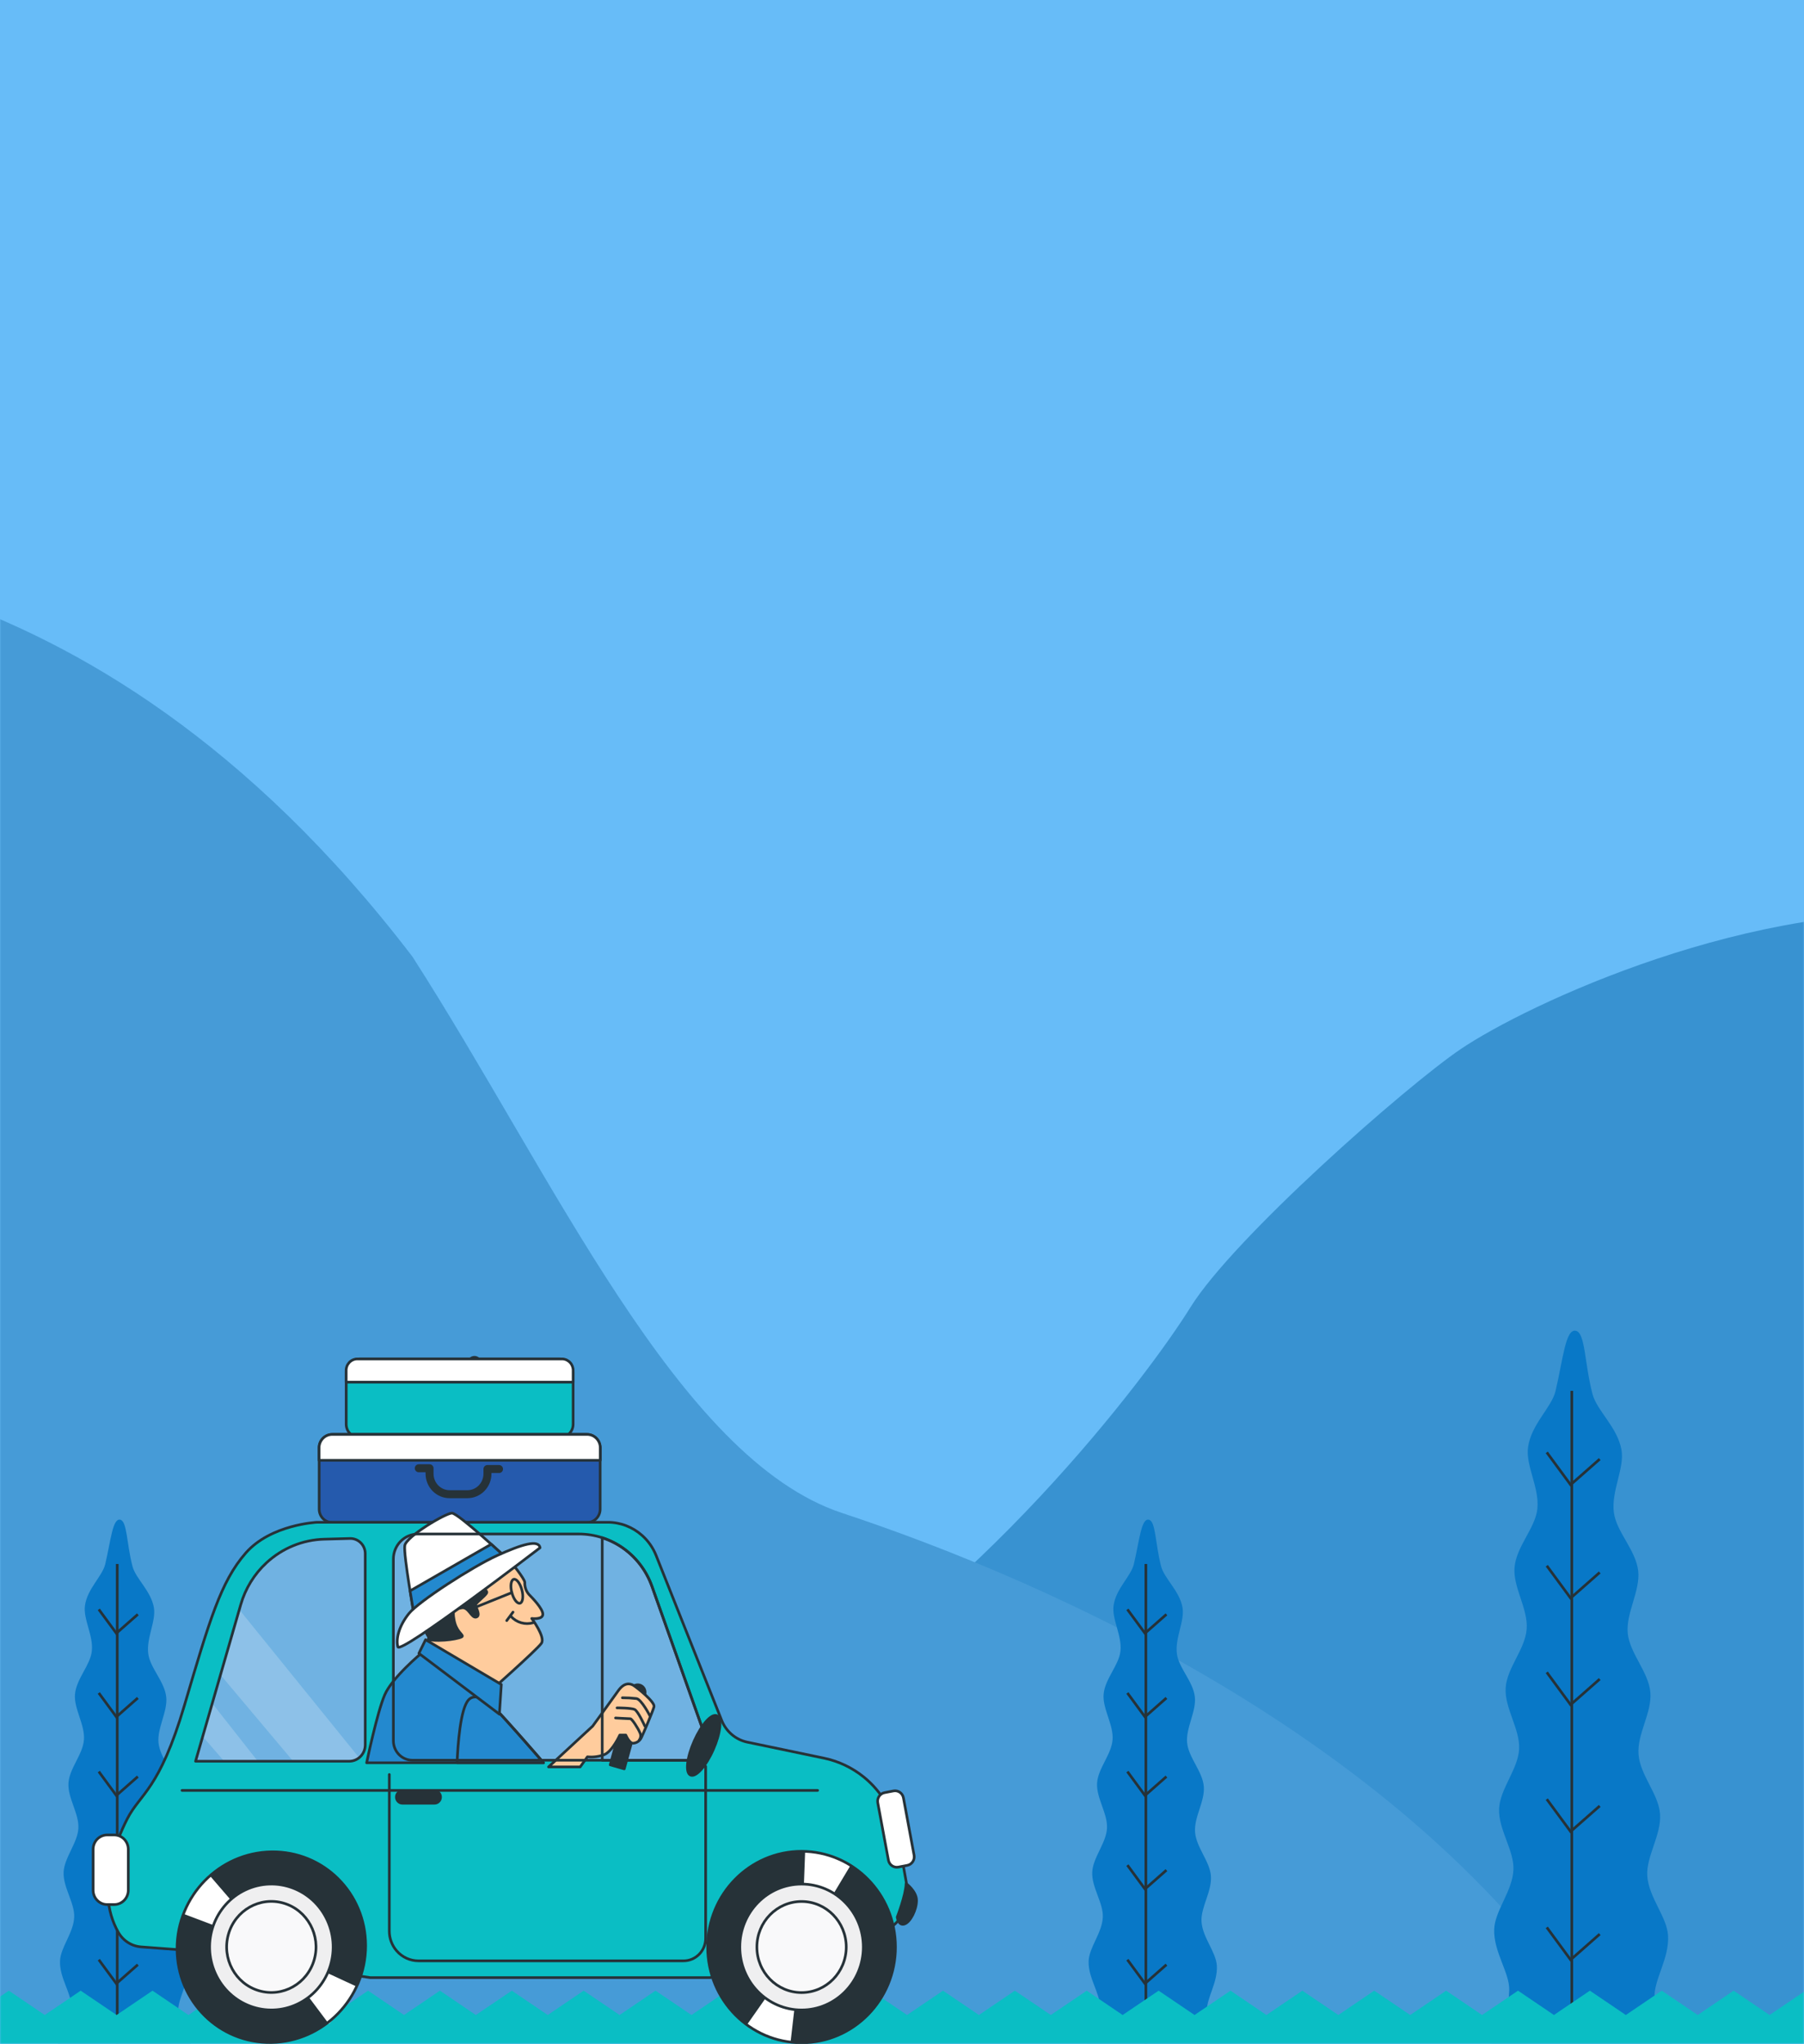 <svg width="678" height="768" viewBox="0 0 678 768" fill="none" xmlns="http://www.w3.org/2000/svg">
<rect width="678" height="768" fill="#67BCF8"/>
<mask id="mask0" mask-type="alpha" maskUnits="userSpaceOnUse" x="0" y="0" width="678" height="768">
<rect width="678" height="768" fill="#67BCF8"/>
</mask>
<g mask="url(#mask0)">
<path d="M735.399 343.701C811.932 350.201 940.958 413.201 947.336 421.701L1000.81 770.201H119.705C147.996 744.201 220.767 683.301 285.525 647.701C366.473 603.201 431.472 516.911 447.421 491.201C463.611 465.104 528.546 408.023 548.974 394.201C573.504 377.604 658.867 337.201 735.399 343.701Z" fill="#3892D1"/>
<path d="M155.027 359.5C30.907 197 -102.043 213.5 -114.799 203L-102.043 767.5H602.939C534.747 655.5 393.456 594 316.433 568.5C254.814 548.1 208.012 442 155.027 359.5Z" fill="#469BD7"/>
<path d="M561.871 770.475H629.103C627.809 762.096 622.526 763.57 621.826 750.583C621.475 744.05 627.413 735.951 626.911 727.308C626.484 720.217 619.633 712.971 619.1 704.871C618.628 697.563 624.459 689.463 623.896 681.596C623.363 674.149 616.421 667.011 615.812 659.268C615.203 651.526 620.927 643.535 620.257 635.9C619.588 628.266 612.523 621.268 611.762 613.743C611.001 606.218 616.543 597.683 615.69 590.282C614.792 582.415 607.514 575.635 606.555 568.404C605.459 560.335 610.62 551.724 609.402 544.772C607.88 536.254 600.146 530.078 598.502 523.794C595.457 512.079 595.837 500.783 592.229 500.039C588.392 499.263 587.509 510.326 584.617 522.708C583.094 528.915 575.482 535.214 574.295 543.748C573.275 550.653 578.664 559.063 577.781 567.023C576.989 574.207 569.895 581.112 569.21 588.932C568.555 596.287 574.31 604.449 573.777 612.067C573.244 619.686 566.347 626.668 565.875 634.24C565.403 641.812 571.341 649.757 570.93 657.267C570.519 664.777 563.759 672.193 563.409 679.579C563.044 687.337 569.103 695.282 568.799 702.528C568.479 710.55 561.81 717.92 561.567 724.934C561.278 733.452 567.413 741.319 567.215 747.805C566.804 761.894 560.486 758.977 560.258 770.304L561.871 770.475Z" fill="#0878C7"/>
<path d="M590.737 522.615V767.325" stroke="#263238" stroke-miterlimit="10"/>
<path d="M601.227 548.263L590.28 557.899L581.328 545.734" stroke="#263238" stroke-miterlimit="10"/>
<path d="M601.227 590.856L590.28 600.492L581.328 588.327" stroke="#263238" stroke-miterlimit="10"/>
<path d="M601.227 630.92L590.28 640.555L581.328 628.375" stroke="#263238" stroke-miterlimit="10"/>
<path d="M601.227 678.586L590.28 688.206L581.328 676.042" stroke="#263238" stroke-miterlimit="10"/>
<path d="M601.227 726.749L590.28 736.385L581.328 724.22" stroke="#263238" stroke-miterlimit="10"/>
<path d="M409.364 770.475H458.947C457.993 764.295 454.096 765.382 453.58 755.804C453.322 750.987 457.701 745.013 457.33 738.639C457.016 733.41 451.963 728.066 451.57 722.092C451.222 716.702 455.522 710.729 455.107 704.927C454.714 699.434 449.594 694.17 449.145 688.46C448.696 682.75 452.917 676.857 452.423 671.226C451.929 665.596 446.72 660.435 446.158 654.885C445.597 649.335 449.684 643.041 449.055 637.583C448.392 631.781 443.025 626.78 442.318 621.448C441.51 615.497 445.316 609.146 444.418 604.02C443.295 597.737 437.591 593.183 436.378 588.548C434.133 579.908 434.414 571.578 431.753 571.028C428.923 570.456 428.272 578.615 426.138 587.747C425.016 592.324 419.402 596.97 418.526 603.264C417.774 608.357 421.748 614.559 421.097 620.429C420.513 625.728 415.281 630.82 414.776 636.587C414.293 642.012 418.537 648.031 418.144 653.649C417.751 659.268 412.665 664.418 412.317 670.002C411.969 675.586 416.348 681.445 416.044 686.984C415.741 692.522 410.756 697.992 410.498 703.439C410.228 709.161 414.697 715.02 414.473 720.364C414.237 726.28 409.319 731.716 409.139 736.888C408.926 743.171 413.451 748.973 413.305 753.756C413.002 764.146 408.342 761.995 408.174 770.349L409.364 770.475Z" fill="#0878C7"/>
<path d="M430.652 587.678V768.152" stroke="#263238" stroke-miterlimit="10"/>
<path d="M438.388 606.594L430.315 613.701L423.713 604.729" stroke="#263238" stroke-miterlimit="10"/>
<path d="M438.388 638.006L430.315 645.113L423.713 636.141" stroke="#263238" stroke-miterlimit="10"/>
<path d="M438.388 667.553L430.315 674.659L423.713 665.676" stroke="#263238" stroke-miterlimit="10"/>
<path d="M438.388 702.707L430.315 709.802L423.713 700.83" stroke="#263238" stroke-miterlimit="10"/>
<path d="M438.388 738.227L430.315 745.333L423.713 736.362" stroke="#263238" stroke-miterlimit="10"/>
<path d="M22.776 770.475H72.359C71.405 764.295 67.509 765.382 66.992 755.804C66.734 750.987 71.113 745.013 70.742 738.639C70.428 733.41 65.375 728.066 64.982 722.092C64.634 716.702 68.935 710.729 68.519 704.927C68.126 699.434 63.006 694.17 62.557 688.46C62.108 682.75 66.33 676.857 65.836 671.226C65.342 665.596 60.132 660.435 59.571 654.885C59.009 649.335 63.096 643.041 62.467 637.583C61.805 631.781 56.438 626.78 55.73 621.448C54.922 615.497 58.728 609.146 57.83 604.02C56.707 597.737 51.004 593.183 49.791 588.548C47.545 579.908 47.826 571.578 45.165 571.028C42.335 570.456 41.684 578.615 39.551 587.747C38.428 592.324 32.814 596.97 31.938 603.264C31.186 608.357 35.161 614.559 34.509 620.429C33.926 625.728 28.693 630.82 28.188 636.587C27.705 642.012 31.949 648.031 31.556 653.649C31.163 659.268 26.077 664.418 25.729 670.002C25.381 675.586 29.76 681.445 29.457 686.984C29.154 692.522 24.168 697.992 23.91 703.439C23.641 709.161 28.109 715.02 27.885 720.364C27.649 726.28 22.731 731.716 22.552 736.888C22.338 743.171 26.863 748.973 26.717 753.756C26.414 764.146 21.754 761.995 21.586 770.349L22.776 770.475Z" fill="#0878C7"/>
<path d="M44.065 587.678V768.152" stroke="#263238" stroke-miterlimit="10"/>
<path d="M51.801 606.594L43.728 613.701L37.126 604.729" stroke="#263238" stroke-miterlimit="10"/>
<path d="M51.801 638.006L43.728 645.113L37.126 636.141" stroke="#263238" stroke-miterlimit="10"/>
<path d="M51.801 667.553L43.728 674.659L37.126 665.676" stroke="#263238" stroke-miterlimit="10"/>
<path d="M51.801 702.707L43.728 709.802L37.126 700.83" stroke="#263238" stroke-miterlimit="10"/>
<path d="M51.801 738.227L43.728 745.333L37.126 736.362" stroke="#263238" stroke-miterlimit="10"/>
<path d="M719.092 757.142L705.592 748L692.074 757.142L678.574 748L665.056 757.142L651.556 748L638.056 757.142L624.538 748L611.038 757.142L597.52 748L584.02 757.142L570.52 748L557.002 757.142L543.502 748L530.002 757.142L516.484 748L502.984 757.142L489.466 748L475.966 757.142L462.466 748L448.948 757.142L435.448 748L421.93 757.142L408.43 748L394.93 757.142L381.412 748L367.912 757.142L354.412 748L340.894 757.142L327.394 748L313.894 757.142L300.376 748L286.876 757.142L273.376 748L259.876 757.142L246.358 748L232.858 757.142L219.358 748L205.858 757.142L192.358 748L178.84 757.142L165.34 748L151.84 757.142L138.34 748L124.84 757.142L111.34 748L97.84 757.142L84.322 748L70.822 757.142L57.322 748L43.822 757.142L30.322 748L16.822 757.142L3.322 748L-10.178 757.142L-23.678 748L-37.178 757.142L-50.678 748L-62 755.673V795H721V755.853L719.092 757.142Z" fill="#0ABEC4"/>
</g>
<path d="M178.174 555.428C178.775 555.428 179.351 555.185 179.775 554.752C180.2 554.32 180.439 553.733 180.439 553.12L180.574 512.308C180.574 511.696 180.336 511.109 179.911 510.676C179.487 510.243 178.911 510 178.31 510C177.71 510 177.134 510.243 176.709 510.676C176.284 511.109 176.046 511.696 176.046 512.308L175.91 553.109C175.91 553.721 176.149 554.308 176.573 554.741C176.998 555.174 177.574 555.417 178.174 555.417V555.428Z" fill="white" stroke="#263238" stroke-miterlimit="10"/>
<path d="M135.05 510.6H210.464C213.19 510.6 215.4 512.852 215.4 515.631V535.131C215.4 537.91 213.19 540.162 210.464 540.162H135.05C132.324 540.162 130.114 537.91 130.114 535.131V515.631C130.114 512.852 132.324 510.6 135.05 510.6Z" fill="#0ABEC4" stroke="#263238" stroke-linecap="round" stroke-linejoin="round"/>
<path d="M134.099 510.635H211.415C212.527 510.691 213.572 511.196 214.32 512.038C215.067 512.88 215.456 513.989 215.4 515.123V519.346H130.102V515.123C130.075 514.561 130.157 513.999 130.343 513.468C130.529 512.938 130.816 512.451 131.187 512.034C131.558 511.617 132.007 511.279 132.506 511.039C133.006 510.799 133.547 510.661 134.099 510.635Z" fill="white" stroke="#263238" stroke-linecap="round" stroke-linejoin="round"/>
<path d="M124.894 538.985H220.619C223.346 538.985 225.556 541.238 225.556 544.016V567.071C225.556 569.849 223.346 572.102 220.619 572.102H124.894C122.168 572.102 119.958 569.849 119.958 567.071V544.016C119.958 541.238 122.168 538.985 124.894 538.985Z" fill="#255AAD" stroke="#263238" stroke-linecap="round" stroke-linejoin="round"/>
<path d="M124.894 538.986H220.676C221.983 538.989 223.236 539.52 224.159 540.463C225.083 541.406 225.601 542.684 225.601 544.016V548.713H119.913V543.982C119.917 543.32 120.05 542.666 120.303 542.057C120.556 541.447 120.924 540.895 121.387 540.43C121.849 539.966 122.397 539.6 122.999 539.352C123.601 539.104 124.245 538.979 124.894 538.986Z" fill="white" stroke="#263238" stroke-linecap="round" stroke-linejoin="round"/>
<path d="M187.549 551.99H183.201V553.767C183.201 555.805 182.407 557.759 180.993 559.201C179.579 560.642 177.661 561.451 175.661 561.451H168.981C166.981 561.451 165.063 560.642 163.649 559.201C162.235 557.759 161.441 555.805 161.441 553.767V551.701H157.388" stroke="#263238" stroke-width="3" stroke-linecap="round" stroke-linejoin="round"/>
<path d="M119.166 572H228.409C233.162 571.997 237.754 573.756 241.328 576.95C243.637 579.007 245.44 581.588 246.592 584.485L271.228 646.437C272.049 648.504 273.358 650.332 275.038 651.759C276.719 653.187 278.72 654.168 280.863 654.618L309.711 660.641C315.189 661.78 320.325 664.224 324.701 667.772C331.363 673.207 335.878 680.91 337.415 689.465L340.936 709.081C341.331 711.298 341.236 713.578 340.658 715.753C340.08 717.929 339.034 719.946 337.596 721.658C336.196 723.321 334.459 724.655 332.504 725.567C330.55 726.479 328.424 726.949 326.274 726.943H293.113L267.073 743.097H139.138L68.558 732.712L53.115 731.558C51.307 731.436 49.557 730.851 48.028 729.859C46.499 728.867 45.239 727.499 44.364 725.881C42.183 721.96 40.909 717.584 40.639 713.085C40.254 703.092 42.903 693.088 47.806 683.476C52.708 673.864 59.886 672.699 69.317 640.783C78.748 608.866 82.937 594.304 92.368 583.539C101.799 572.773 119.166 572 119.166 572Z" fill="#0ABEC4" stroke="#263238" stroke-linecap="round" stroke-linejoin="round"/>
<path d="M265.204 663.72V728.337C265.204 730.58 264.33 732.732 262.774 734.318C261.217 735.904 259.106 736.795 256.905 736.795H157.274C155.727 736.795 154.198 736.46 152.787 735.814C151.376 735.168 150.116 734.224 149.089 733.045C147.302 731.003 146.315 728.362 146.315 725.625V666.778" stroke="#263238" stroke-linecap="round" stroke-linejoin="round"/>
<path d="M307.287 672.755H68.399" stroke="#263238" stroke-linecap="round" stroke-linejoin="round"/>
<path d="M151.24 677.566H163.309C163.909 677.566 164.485 677.323 164.91 676.89C165.334 676.458 165.573 675.871 165.573 675.259C165.573 674.647 165.334 674.06 164.91 673.627C164.485 673.194 163.909 672.951 163.309 672.951H151.24C150.639 672.951 150.063 673.194 149.639 673.627C149.214 674.06 148.975 674.647 148.975 675.259C148.975 675.562 149.034 675.862 149.148 676.142C149.262 676.422 149.428 676.676 149.639 676.89C149.849 677.105 150.099 677.275 150.373 677.391C150.648 677.507 150.942 677.566 151.24 677.566Z" fill="#263238" stroke="#263238" stroke-linecap="round" stroke-linejoin="round"/>
<path d="M213.883 576.406H217.506C223.521 576.408 229.389 578.298 234.313 581.817C239.237 585.337 242.978 590.317 245.029 596.079L266.223 655.758C266.448 656.395 266.52 657.078 266.432 657.75C266.343 658.421 266.098 659.061 265.716 659.615C265.334 660.17 264.827 660.622 264.237 660.935C263.648 661.248 262.993 661.411 262.329 661.412H155.01C154.068 661.412 153.135 661.223 152.265 660.855C151.395 660.487 150.604 659.948 149.939 659.269C149.273 658.589 148.745 657.783 148.386 656.895C148.026 656.008 147.842 655.057 147.844 654.096V585.833C147.842 584.595 148.08 583.37 148.543 582.226C149.007 581.083 149.687 580.043 150.545 579.168C151.403 578.292 152.422 577.597 153.544 577.124C154.666 576.65 155.868 576.406 157.082 576.406H213.883Z" fill="#70B2E2"/>
<path d="M158.406 621.176C158.406 621.176 147.447 630.211 144.583 636.858C141.718 643.504 137.79 662.37 137.79 662.37H204.271C204.271 662.37 186.541 641.6 179.238 635C171.936 628.4 158.406 621.176 158.406 621.176Z" fill="#2389CF"/>
<path d="M158.406 621.176C158.406 621.176 147.447 630.211 144.583 636.858C141.718 643.504 137.79 662.37 137.79 662.37H204.271C204.271 662.37 186.541 641.6 179.238 635C171.936 628.4 158.406 621.176 158.406 621.176Z" stroke="#263238" stroke-linecap="round" stroke-linejoin="round"/>
<path d="M204.271 662.37H171.789C172.06 655.7 172.989 642.085 176.114 638.715C177.902 636.765 180.959 637.781 183.858 639.569C192.179 648.235 204.271 662.37 204.271 662.37Z" stroke="#263238" stroke-linecap="round" stroke-linejoin="round"/>
<path d="M192.021 586.894C192.021 586.894 197.229 593.275 197.229 594.602C197.147 596.257 197.709 597.878 198.791 599.114C200.104 600.453 204.01 604.433 204.01 606.557C204.01 608.68 199.844 608.149 199.844 608.149C199.844 608.149 205.052 615.072 203.49 617.449C201.927 619.826 182.363 637.123 182.363 637.123L159.72 618.788L161.282 615.326C160.129 613.557 159.333 611.573 158.939 609.487C158.678 606.822 156.844 596.991 165.732 590.61C174.619 584.229 188.103 583.444 192.021 586.894Z" fill="#FFCC9D" stroke="#263238" stroke-linecap="round" stroke-linejoin="round"/>
<path d="M161.248 615.326C160.095 613.557 159.299 611.573 158.905 609.487C158.644 606.822 156.81 596.991 165.698 590.61C170.036 587.644 175.002 585.769 180.19 585.141C178.242 586.294 174.529 588.787 174.302 591.141C174.042 594.337 177.427 594.602 177.427 594.602C177.427 594.602 183.688 597.256 182.907 598.583C182.126 599.91 178.729 602.31 178.729 603.106C178.729 603.903 180.812 607.087 178.99 607.618C177.167 608.149 176.125 603.637 173.51 604.156C170.894 604.676 169.864 604.422 170.645 608.668C171.427 612.914 173.77 613.987 173.77 614.784C173.77 615.58 165.845 617.022 160.909 616.076L161.248 615.326Z" fill="#263238" stroke="#263238" stroke-linecap="round" stroke-linejoin="round"/>
<path d="M190.447 585.568C190.447 585.568 172.196 568.559 169.853 568.559C167.509 568.559 152.644 577.329 152.123 580.779C151.602 584.229 155.768 607.618 155.768 607.618L190.447 585.568Z" fill="white" stroke="#263238" stroke-linecap="round" stroke-linejoin="round"/>
<path d="M190.447 585.567L155.768 607.618C155.768 607.618 154.965 603.118 154.115 597.776L184.616 580.237C187.911 583.202 190.447 585.567 190.447 585.567Z" fill="#2389CF" stroke="#263238" stroke-linecap="round" stroke-linejoin="round"/>
<path d="M202.969 581.575C202.969 581.575 150.3 621.961 149.519 618.788C148.738 615.615 150.04 610.814 153.685 606.291C157.331 601.768 177.461 588.752 186.801 584.506C196.142 580.26 202.448 578.39 202.969 581.575Z" fill="white" stroke="#263238" stroke-linecap="round" stroke-linejoin="round"/>
<path d="M192.371 598.433C193.017 600.914 194.398 602.703 195.44 602.414C196.481 602.126 196.798 599.887 196.141 597.406C195.485 594.926 194.115 593.149 193.073 593.426C192.032 593.702 191.692 596.022 192.371 598.433Z" stroke="#263238" stroke-linecap="round" stroke-linejoin="round"/>
<path d="M192.349 598.433L176.114 604.964" stroke="#263238" stroke-linecap="round" stroke-linejoin="round"/>
<path d="M200.365 609.753C198.892 610.176 197.333 610.175 195.861 609.752C194.388 609.328 193.059 608.498 192.021 607.353" stroke="#263238" stroke-linecap="round" stroke-linejoin="round"/>
<path d="M192.802 605.76L190.447 608.945" stroke="#263238" stroke-linecap="round" stroke-linejoin="round"/>
<path d="M188.409 632.946L187.685 644.104L157.433 621.257L159.946 616.122L188.409 632.946Z" fill="#2389CF" stroke="#263238" stroke-linecap="round" stroke-linejoin="round"/>
<path d="M229.348 663.143L234.613 664.654L242.346 636.638C242.446 636.284 242.476 635.912 242.434 635.546C242.392 635.18 242.28 634.825 242.103 634.503C241.926 634.181 241.688 633.898 241.403 633.671C241.119 633.443 240.792 633.275 240.444 633.177C240.096 633.075 239.733 633.044 239.374 633.085C239.015 633.127 238.668 633.241 238.352 633.42C238.036 633.599 237.758 633.84 237.535 634.129C237.311 634.418 237.145 634.749 237.047 635.104L229.348 663.143Z" fill="#263238" stroke="#263238" stroke-linecap="round" stroke-linejoin="round"/>
<path d="M222.748 648.592C222.748 648.592 230.186 638.381 232.337 635.323C234.488 632.265 236.639 632.403 238.066 633.28C239.493 634.157 246.229 639.546 245.799 641.3C245.368 643.054 241.644 651.685 241.078 652.839C240.8 653.465 240.358 654 239.8 654.387C239.243 654.774 238.592 654.997 237.919 655.031C236.492 655.031 235.202 651.962 235.202 651.962H232.937C232.937 651.962 230.209 657.95 227.208 659.266C225.156 660.059 222.951 660.355 220.766 660.131L218.049 663.927H206.161L222.748 648.592Z" fill="#FFCC9D" stroke="#263238" stroke-linecap="round" stroke-linejoin="round"/>
<path d="M240.217 653.854C240.525 653.469 240.715 653.001 240.766 652.507C240.816 652.013 240.724 651.515 240.5 651.073C239.787 649.331 237.488 645.823 236.922 645.823C236.356 645.823 231.341 645.535 231.341 645.535" stroke="#263238" stroke-linecap="round" stroke-linejoin="round"/>
<path d="M242.357 648.592C242.357 648.592 239.787 642.904 238.496 642.327C237.206 641.75 231.907 641.738 231.907 641.738" stroke="#263238" stroke-linecap="round" stroke-linejoin="round"/>
<path d="M244.225 644.658C244.225 644.658 241.078 638.531 239.209 638.242C237.45 638.038 235.681 637.938 233.911 637.942" stroke="#263238" stroke-linecap="round" stroke-linejoin="round"/>
<path d="M213.883 576.406H217.506C223.521 576.408 229.389 578.298 234.313 581.817C239.237 585.337 242.978 590.317 245.029 596.079L266.223 655.758C266.448 656.395 266.52 657.078 266.432 657.75C266.343 658.421 266.098 659.061 265.716 659.615C265.334 660.17 264.827 660.622 264.237 660.935C263.648 661.248 262.993 661.411 262.329 661.412H155.01C154.068 661.412 153.135 661.223 152.265 660.855C151.395 660.487 150.604 659.948 149.939 659.269C149.273 658.589 148.745 657.783 148.386 656.895C148.026 656.008 147.842 655.057 147.844 654.096V585.833C147.842 584.595 148.08 583.37 148.543 582.226C149.007 581.083 149.687 580.043 150.545 579.168C151.403 578.292 152.422 577.597 153.544 577.124C154.666 576.65 155.868 576.406 157.082 576.406H213.883Z" stroke="#263238" stroke-linecap="round" stroke-linejoin="round"/>
<path d="M137.269 583.791V655.643C137.269 657.274 136.633 658.838 135.502 659.991C134.37 661.145 132.835 661.793 131.235 661.793H73.494L90.477 602.945C92.218 596.899 95.564 591.46 100.145 587.229C106.095 581.726 113.783 578.578 121.815 578.356L131.552 578.09C132.297 578.073 133.037 578.208 133.73 578.487C134.423 578.766 135.055 579.183 135.587 579.714C136.12 580.245 136.543 580.879 136.832 581.579C137.121 582.279 137.269 583.031 137.269 583.791Z" fill="#70B2E2"/>
<path d="M89.922 604.814L134.959 660.454C133.9 661.314 132.588 661.785 131.235 661.793H110.176L82.857 629.311L89.922 604.814Z" fill="white" fill-opacity="0.2"/>
<path d="M76.177 652.481L79.766 640.031L96.896 661.793H84.249L76.177 652.481Z" fill="white" fill-opacity="0.2"/>
<path d="M137.269 583.791V655.643C137.269 657.274 136.633 658.838 135.502 659.991C134.37 661.145 132.835 661.793 131.235 661.793H73.494L90.477 602.945C92.218 596.899 95.564 591.46 100.145 587.229V587.229C106.095 581.726 113.783 578.578 121.815 578.356L131.552 578.09C132.297 578.073 133.037 578.208 133.73 578.487C134.423 578.766 135.055 579.183 135.587 579.714C136.12 580.245 136.543 580.879 136.832 581.579C137.121 582.279 137.269 583.031 137.269 583.791V583.791Z" stroke="#263238" stroke-linecap="round" stroke-linejoin="round"/>
<path d="M226.337 577.802C230.62 579.181 234.534 581.548 237.776 584.717C241.018 587.887 243.499 591.775 245.029 596.079L266.223 655.758C266.448 656.395 266.52 657.079 266.432 657.75C266.343 658.421 266.098 659.061 265.716 659.615C265.334 660.17 264.827 660.622 264.237 660.935C263.648 661.248 262.993 661.411 262.329 661.412H226.337V577.802Z" stroke="#263238" stroke-linecap="round" stroke-linejoin="round"/>
<path d="M340.55 707.775C340.55 707.775 344.456 710.636 344.456 714.098C344.456 717.56 342.192 722.175 339.927 722.948C337.663 723.722 337.21 720.352 337.21 720.352C337.21 720.352 340.403 712.206 340.55 707.775Z" fill="#263238" stroke="#263238" stroke-linecap="round" stroke-linejoin="round"/>
<path d="M332.446 673.593L335.794 672.948C337.533 672.612 339.209 673.777 339.538 675.549L343.538 697.102C343.866 698.874 342.724 700.583 340.985 700.918L337.636 701.563C335.898 701.898 334.222 700.734 333.893 698.962L329.893 677.408C329.564 675.636 330.707 673.928 332.446 673.593Z" fill="white" stroke="#263238" stroke-linecap="round" stroke-linejoin="round"/>
<path d="M40.287 689.486H42.925C45.845 689.486 48.212 691.898 48.212 694.874V710.256C48.212 713.232 45.845 715.644 42.925 715.644H40.287C37.367 715.644 35 713.232 35 710.256V694.874C35 691.898 37.367 689.486 40.287 689.486Z" fill="white" stroke="#263238" stroke-linecap="round" stroke-linejoin="round"/>
<path d="M301.252 767.569C281.762 767.569 265.963 751.466 265.963 731.603C265.963 711.739 281.762 695.636 301.252 695.636C320.742 695.636 336.542 711.739 336.542 731.603C336.542 751.466 320.742 767.569 301.252 767.569Z" fill="#263238"/>
<path d="M302.602 695.5L301.253 731.603L319.602 701L312.102 697L302.602 695.5ZM280.602 761L301.241 731.556L297.102 767.5L288.102 765L280.602 761Z" fill="white"/>
<path d="M301.252 767.569C281.762 767.569 265.963 751.466 265.963 731.603C265.963 711.739 281.762 695.636 301.252 695.636C320.742 695.636 336.542 711.739 336.542 731.603C336.542 751.466 320.742 767.569 301.252 767.569Z" stroke="#263238" stroke-linecap="round" stroke-linejoin="round"/>
<path d="M301.252 755.257C288.434 755.257 278.043 744.667 278.043 731.603C278.043 718.538 288.434 707.948 301.252 707.948C314.071 707.948 324.462 718.538 324.462 731.603C324.462 744.667 314.071 755.257 301.252 755.257Z" fill="#EFEFF0" stroke="#263238" stroke-linecap="round" stroke-linejoin="round"/>
<path d="M301.252 748.715C291.979 748.715 284.462 741.053 284.462 731.602C284.462 722.152 291.979 714.49 301.252 714.49C310.525 714.49 318.042 722.152 318.042 731.602C318.042 741.053 310.525 748.715 301.252 748.715Z" fill="#F9F9FA" stroke="#263238" stroke-linecap="round" stroke-linejoin="round"/>
<path d="M66.54 732.215C66.54 712.436 82.407 696.149 101.98 695.837C121.553 695.525 137.42 711.307 137.42 731.087C137.42 750.866 121.553 767.153 101.98 767.465C82.407 767.776 66.54 751.994 66.54 732.215Z" fill="#263238"/>
<path d="M68.602 719L101.99 731.603L78.602 704.5L72.102 712L68.602 719ZM123.602 760.5L101.968 731.603L134.102 746.5L129.602 754L123.602 760.5Z" fill="white"/>
<path d="M66.54 732.215C66.54 712.436 82.407 696.149 101.98 695.837C121.553 695.525 137.42 711.307 137.42 731.087C137.42 750.866 121.553 767.153 101.98 767.465C82.407 767.776 66.54 751.994 66.54 732.215Z" stroke="#263238" stroke-linecap="round" stroke-linejoin="round"/>
<path d="M80.944 741.562C75.543 729.714 80.588 715.648 92.213 710.143C103.838 704.638 117.64 709.781 123.041 721.628C128.442 733.476 123.397 747.543 111.772 753.047C100.147 758.552 86.345 753.41 80.944 741.562Z" fill="#EFEFF0" stroke="#263238" stroke-linecap="round" stroke-linejoin="round"/>
<path d="M97.331 748.016C88.419 745.403 83.274 735.922 85.837 726.84C88.401 717.758 97.704 712.513 106.615 715.126C115.526 717.739 120.672 727.22 118.109 736.302C115.545 745.384 106.242 750.629 97.331 748.016Z" fill="#F9F9FA" stroke="#263238" stroke-linecap="round" stroke-linejoin="round"/>
<path d="M260.902 654.2C258.173 660.35 257.505 666.074 259.521 666.985C261.536 667.897 265.306 663.639 268.035 657.489C270.763 651.339 271.431 645.604 269.416 644.692C267.401 643.781 263.642 648.039 260.902 654.2Z" fill="#263238" stroke="#263238" stroke-linecap="round" stroke-linejoin="round"/>
</svg>

